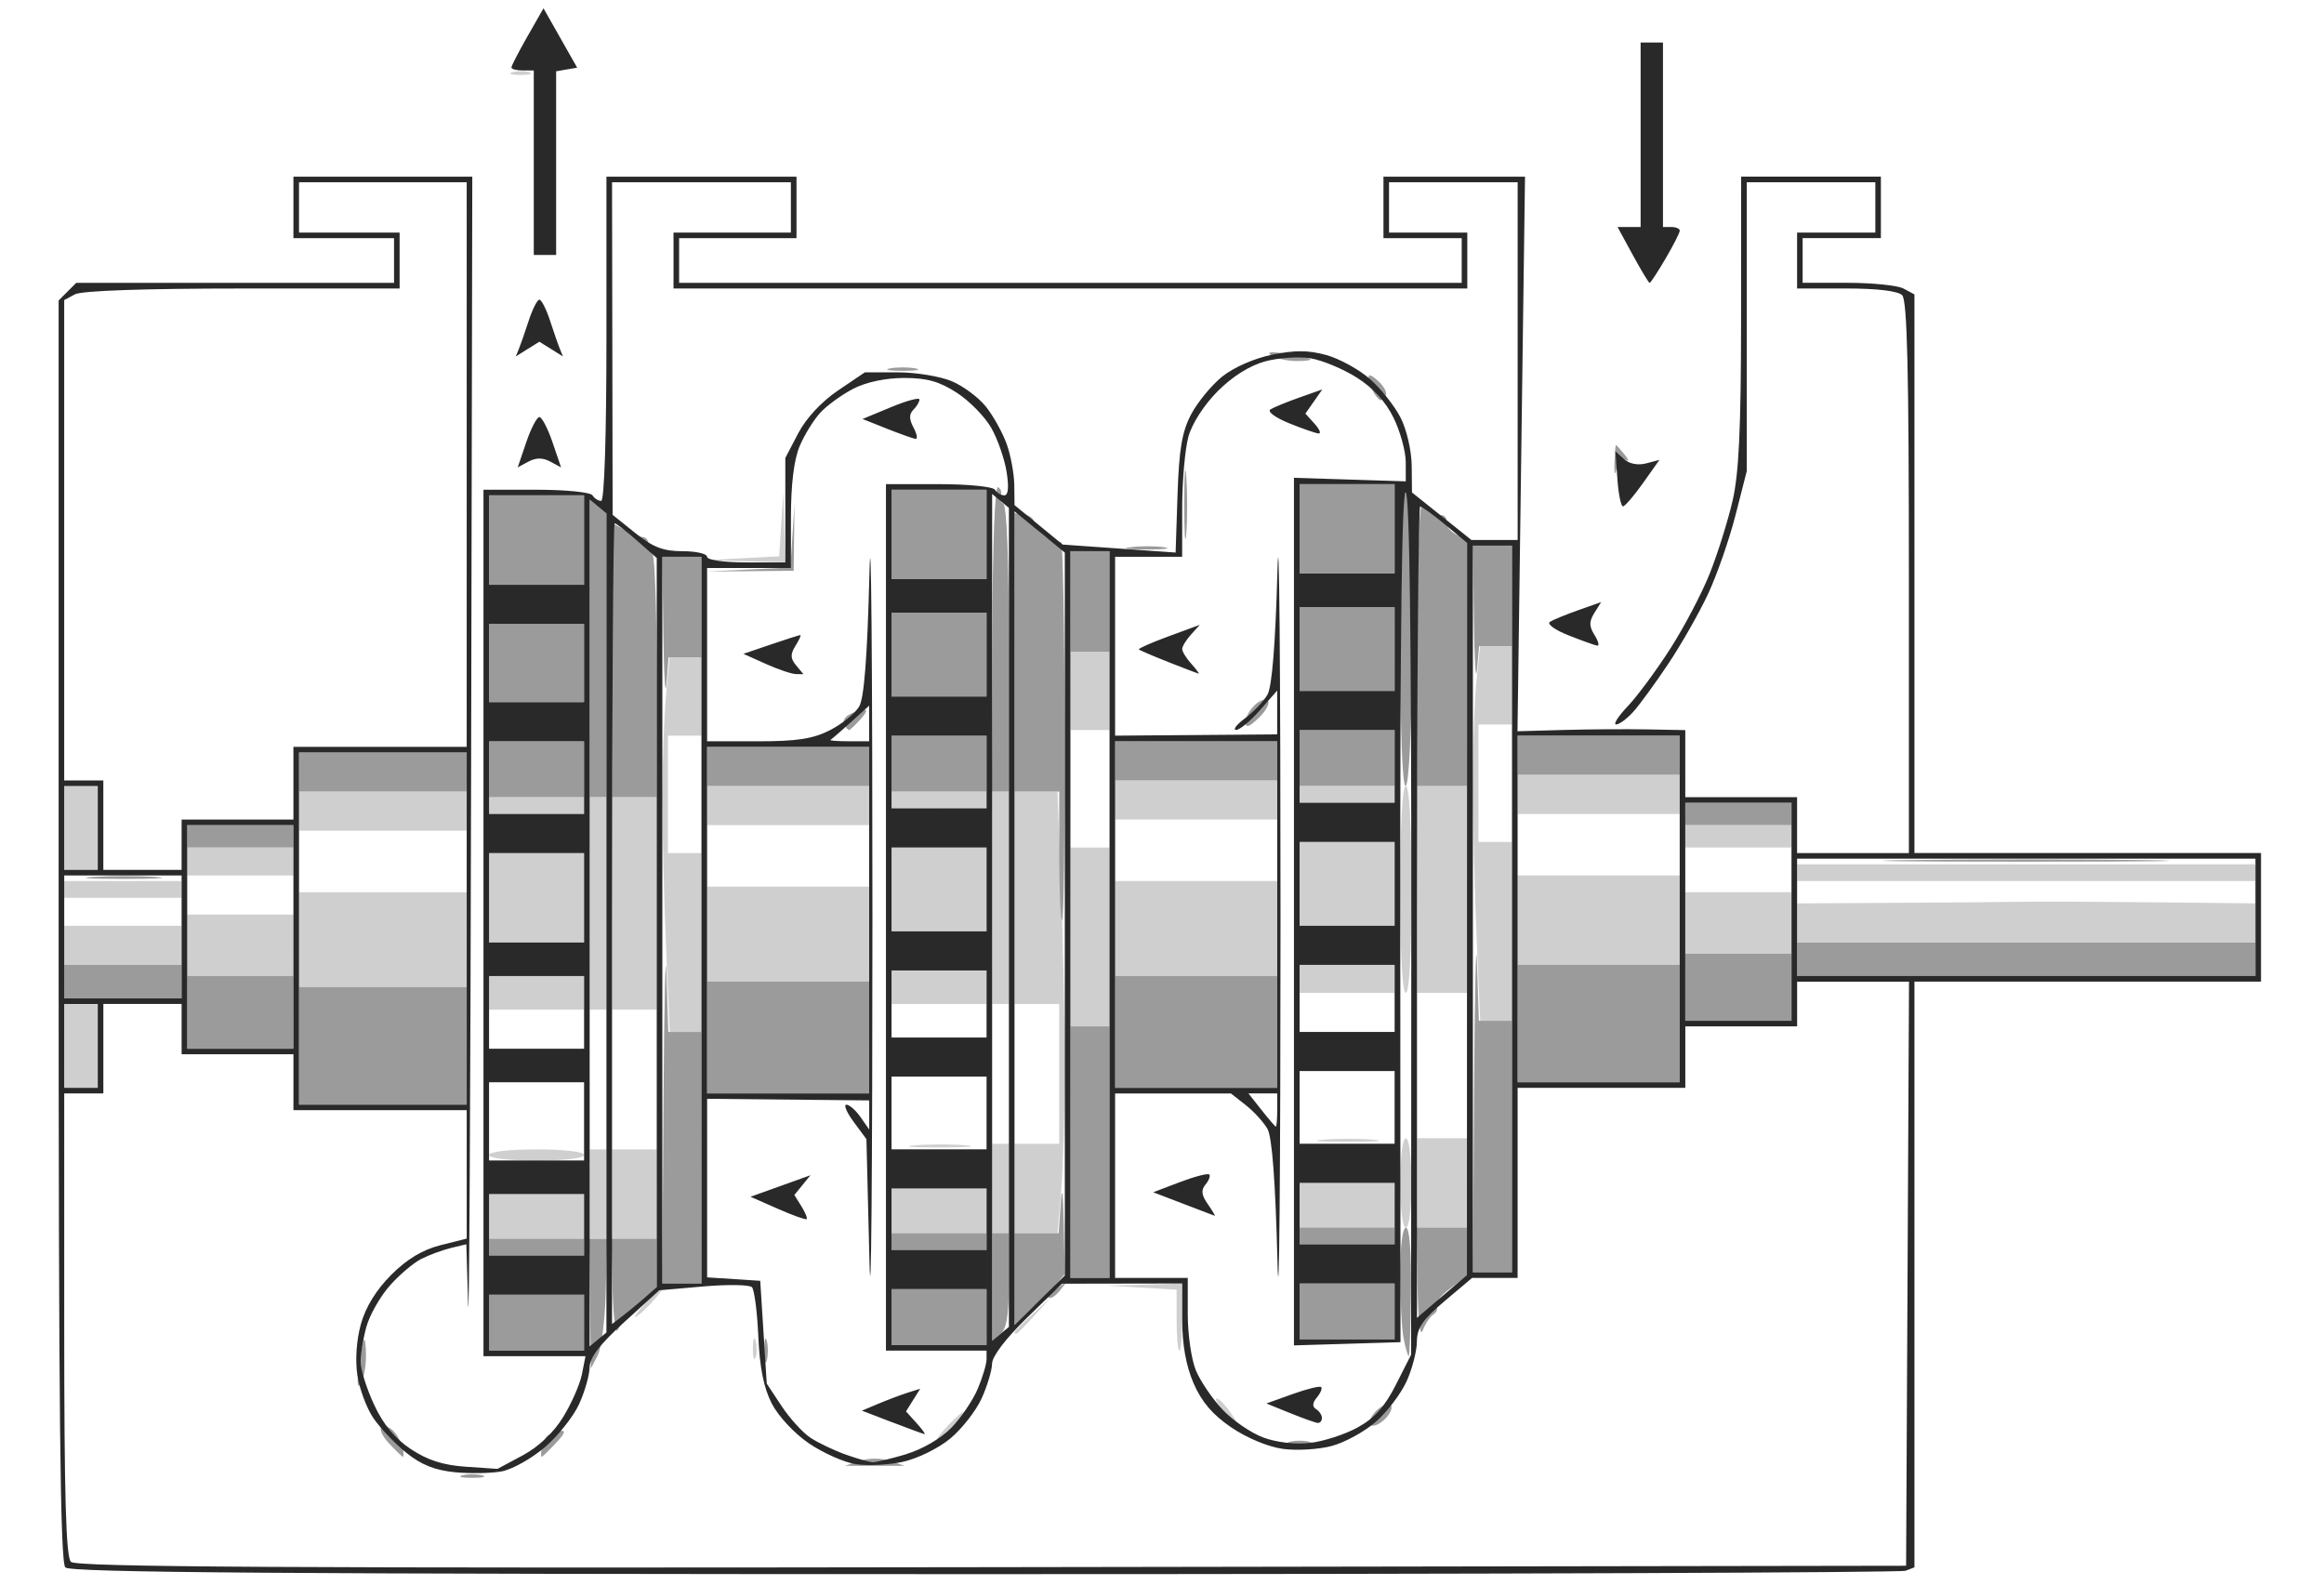 <?xml version="1.0" encoding="UTF-8" standalone="no"?>
<!-- Created with Inkscape (http://www.inkscape.org/) -->

<svg
   xmlns:dc="http://purl.org/dc/elements/1.1/"
   xmlns:cc="http://creativecommons.org/ns#"
   xmlns:rdf="http://www.w3.org/1999/02/22-rdf-syntax-ns#"
   xmlns:svg="http://www.w3.org/2000/svg"
   xmlns="http://www.w3.org/2000/svg"
   xmlns:sodipodi="http://sodipodi.sourceforge.net/DTD/sodipodi-0.dtd"
   xmlns:inkscape="http://www.inkscape.org/namespaces/inkscape"
   width="110mm"
   height="75mm"
   viewBox="0 0 110 75"
   version="1.1"
   id="svg8"
   inkscape:version="0.92.2 (5c3e80d, 2017-08-06)"
   sodipodi:docname="cc3.svg">
  <defs
     id="defs2" />
  <sodipodi:namedview
     id="base"
     pagecolor="#ffffff"
     bordercolor="#666666"
     borderopacity="1.0"
     inkscape:pageopacity="0.0"
     inkscape:pageshadow="2"
     inkscape:zoom="0.7"
     inkscape:cx="587.49247"
     inkscape:cy="401.68796"
     inkscape:document-units="mm"
     inkscape:current-layer="layer1"
     showgrid="false"
     inkscape:window-width="1600"
     inkscape:window-height="837"
     inkscape:window-x="-8"
     inkscape:window-y="135"
     inkscape:window-maximized="1" />
  <g
     inkscape:label="Layer 1"
     inkscape:groupmode="layer"
     id="layer1"
     transform="translate(0,-222)">
    <g
       id="g874"
       transform="translate(-28.748,166.782)">
      <path
         style="fill:#cfcfcf;stroke-width:0.265"
         d="m 73.592,122.715 c 0.342,-0.364 0.681,-0.661 0.754,-0.661 0.073,0 -0.147,0.298 -0.489,0.661 -0.342,0.364 -0.681,0.661 -0.754,0.661 -0.073,0 0.147,-0.298 0.489,-0.661 z m 13.095,-0.663 c -0.264,-0.292 -0.431,-0.578 -0.372,-0.636 0.06,-0.058 0.323,0.181 0.584,0.531 0.261,0.35 0.429,0.636 0.372,0.636 -0.057,0 -0.32,-0.239 -0.584,-0.531 z m -22.304,-3.041 c 0.005,-0.437 0.065,-0.583 0.132,-0.326 0.067,0.257 0.063,0.615 -0.01,0.794 -0.072,0.179 -0.127,-0.032 -0.122,-0.468 z m 20.057,-1.31 v -1.443 l -1.654,-0.094 -1.654,-0.094 1.786,-0.051 1.786,-0.051 v 1.587 c 0,0.873 -0.06,1.587 -0.132,1.587 -0.073,0 -0.132,-0.649 -0.132,-1.443 z m -7.673,0.566 c 0,-0.045 0.387,-0.432 0.86,-0.86 l 0.86,-0.777 -0.777,0.86 c -0.427,0.473 -0.814,0.86 -0.86,0.86 -0.046,0 -0.083,-0.037 -0.083,-0.083 z m -17.463,-1.372 c 0.342,-0.364 0.681,-0.661 0.754,-0.661 0.073,0 -0.147,0.298 -0.489,0.661 -0.342,0.364 -0.681,0.661 -0.754,0.661 -0.073,0 0.147,-0.298 0.489,-0.661 z m -7.408,-4.101 v -1.058 h 2.249 2.249 v 1.058 1.058 h -2.249 -2.249 z m 4.763,-1.058 v -2.117 h 0.397 0.397 v 2.117 2.117 h -0.397 -0.397 z m 1.058,0 v -2.117 h 1.058 1.058 v 2.117 2.117 h -1.058 -1.058 z m 13.229,0.794 v -1.058 h 2.249 2.249 v 1.058 1.058 H 73.195 70.946 Z m 4.763,-1.058 v -2.117 h 0.397 0.397 v 2.117 2.117 h -0.397 -0.397 z m 1.058,0 v -2.117 h 1.058 1.058 v -3.307 -3.307 h -1.058 -1.058 v -5.027 -5.027 h 1.017 1.017 l 0.173,4.564 c 0.095,2.51 0.173,6.302 0.174,8.427 5.29e-4,2.124 -0.076,4.774 -0.17,5.887 l -0.171,2.024 h -1.02 -1.02 z m 13.494,0.794 v -1.058 h 2.249 2.249 v 1.058 1.058 h -2.249 -2.249 z m 4.763,-1.058 c 0,-1.235 0.11,-2.117 0.265,-2.117 0.154,0 0.265,0.882 0.265,2.117 0,1.235 -0.11,2.117 -0.265,2.117 -0.154,0 -0.265,-0.882 -0.265,-2.117 z m 0.794,0 v -2.117 h 1.191 1.191 v 2.117 2.117 H 97.008 95.817 Z m -43.921,-1.323 c 0,-0.156 0.926,-0.265 2.249,-0.265 1.323,0 2.249,0.109 2.249,0.265 0,0.156 -0.926,0.265 -2.249,0.265 -1.323,0 -2.249,-0.109 -2.249,-0.265 z m 20.182,-0.459 c 0.696,-0.055 1.767,-0.054 2.381,0.002 0.614,0.056 0.045,0.1 -1.265,0.099 -1.31,-7.9e-4 -1.812,-0.046 -1.116,-0.101 z m 19.315,-0.265 c 0.696,-0.055 1.767,-0.054 2.381,0.002 0.614,0.056 0.045,0.1 -1.265,0.099 -1.31,-7.9e-4 -1.812,-0.046 -1.116,-0.101 z m -59.605,-4.435 v -1.984 h 0.794 0.794 v 1.984 1.984 h -0.794 -0.794 z m 28.484,-4.672 c -0.095,-2.206 -0.173,-5.391 -0.172,-7.078 0.001,-1.687 0.078,-3.87 0.171,-4.853 l 0.169,-1.786 h 0.755 0.755 v 1.852 1.852 h -0.794 -0.794 v 2.778 2.778 h 0.794 0.794 v 4.233 4.233 h -0.752 -0.752 z m 19.141,-0.487 v -4.233 h 0.926 0.926 v 4.233 4.233 H 80.339 79.413 Z M 98.636,99.522 c -0.095,-2.206 -0.174,-5.463 -0.174,-7.237 0,-1.775 0.076,-3.958 0.17,-4.853 l 0.17,-1.626 h 0.756 0.756 v 1.852 1.852 h -0.794 -0.794 v 2.778 2.778 h 0.794 0.794 v 4.233 4.233 h -0.752 -0.752 z m -46.74,2.688 v -0.794 h 2.249 2.249 v 0.794 0.794 h -2.249 -2.249 z m 4.763,-4.233 v -5.027 h 0.397 0.397 v 5.027 5.027 h -0.397 -0.397 z m 1.058,0 v -5.027 h 1.058 1.058 v 5.027 5.027 h -1.058 -1.058 z m 13.229,3.969 v -0.794 h 2.249 2.249 v 0.794 0.794 H 73.195 70.946 Z m 4.763,-4.233 v -5.027 h 0.397 0.397 v 5.027 5.027 h -0.397 -0.397 z m 14.552,3.836 v -0.661 h 2.249 2.249 v 0.661 0.661 h -2.249 -2.249 z m 4.763,-4.233 c 0,-3.087 0.098,-4.895 0.265,-4.895 0.167,0 0.265,1.808 0.265,4.895 0,3.087 -0.098,4.895 -0.265,4.895 -0.167,0 -0.265,-1.808 -0.265,-4.895 z m 0.794,0 v -4.895 h 1.191 1.191 v 4.895 4.895 H 97.008 95.817 Z m -52.917,2.381 v -2.249 h 3.969 3.969 v 2.249 2.249 h -3.969 -3.969 z M 62.215,99.432 v -2.249 h 3.836 3.836 v 2.249 2.249 H 66.051 62.215 Z M 37.609,99.961 v -1.455 h 2.514 2.514 v 1.455 1.455 H 40.122 37.609 Z m 43.921,-0.794 v -2.249 h 3.836 3.836 v 2.249 2.249 h -3.836 -3.836 z m -49.742,0.794 v -0.926 h 2.778 2.778 v 0.926 0.926 h -2.778 -2.778 z m 68.792,-1.191 v -2.117 h 3.836 3.836 v 2.117 2.117 h -3.836 -3.836 z m 7.938,0.132 v -1.455 h 2.514 2.514 v 1.455 1.455 h -2.514 -2.514 z M 51.896,97.712 v -2.117 h 2.249 2.249 v 2.117 2.117 h -2.249 -2.249 z m 61.912,1.191 v -0.926 l 4.564,-0.026 c 2.51,-0.014 5.278,-0.037 6.152,-0.051 0.873,-0.014 3.701,-0.002 6.284,0.026 l 4.696,0.051 v 0.926 0.926 h -10.848 -10.848 z m -42.862,-1.587 v -1.984 h 2.249 2.249 v 1.984 1.984 H 73.195 70.946 Z M 90.261,97.051 v -1.984 h 2.249 2.249 v 1.984 1.984 h -2.249 -2.249 z m -58.473,0.265 v -0.397 h 2.778 2.778 v 0.397 0.397 h -2.778 -2.778 z m 82.021,-0.794 v -0.397 h 10.848 10.848 v 0.397 0.397 h -10.848 -10.848 z m -76.2,-0.529 v -0.661 h 2.514 2.514 v 0.661 0.661 H 40.122 37.609 Z m -5.821,-1.587 v -1.984 h 0.794 0.794 v 1.984 1.984 h -0.794 -0.794 z m 76.729,0.397 v -0.529 h 2.514 2.514 v 0.529 0.529 h -2.514 -2.514 z M 42.9,93.611 v -0.926 h 3.969 3.969 v 0.926 0.926 h -3.969 -3.969 z m 19.315,-0.265 v -0.926 h 3.836 3.836 v 0.926 0.926 H 66.051 62.215 Z M 81.529,93.082 v -0.926 h 3.836 3.836 v 0.926 0.926 h -3.836 -3.836 z m -29.633,0.265 v -0.397 h 2.249 2.249 v 0.397 0.397 h -2.249 -2.249 z m 48.683,-0.529 v -0.926 h 3.836 3.836 v 0.926 0.926 h -3.836 -3.836 z M 70.946,93.082 v -0.397 h 2.249 2.249 v 0.397 0.397 H 73.195 70.946 Z m 19.315,-0.265 v -0.397 h 2.249 2.249 v 0.397 0.397 H 92.51 90.261 Z M 79.413,87.922 v -1.852 h 0.926 0.926 v 1.852 1.852 H 80.339 79.413 Z m -15.557,-6.281 1.773,-0.092 0.095,-1.51 0.095,-1.51 0.05,1.654 0.05,1.654 -1.918,-0.052 -1.918,-0.052 z M 53.026,58.635 c 0.257,-0.067 0.615,-0.063 0.794,0.01 0.179,0.072 -0.031,0.127 -0.468,0.122 -0.437,-0.005 -0.583,-0.065 -0.326,-0.132 z"
         id="path880"
         inkscape:connector-curvature="0" />
      <path
         style="fill:#9b9b9b;stroke-width:0.265"
         d="m 50.639,125.046 c 0.255,-0.067 0.671,-0.067 0.926,0 0.255,0.067 0.046,0.121 -0.463,0.121 -0.509,0 -0.718,-0.054 -0.463,-0.121 z m 18.806,-0.684 c 0.414,-0.138 1.001,-0.138 1.415,0 l 0.707,0.236 h -1.415 -1.415 z m -22.285,-0.825 c -0.327,-0.349 -0.481,-0.704 -0.341,-0.791 0.14,-0.086 0.412,0.032 0.604,0.263 0.192,0.231 0.374,0.587 0.403,0.791 0.03,0.204 0.026,0.37 -0.008,0.37 -0.035,0 -0.331,-0.285 -0.658,-0.634 z m 7.221,0.244 c 0.031,-0.214 0.143,-0.475 0.249,-0.581 0.105,-0.105 0.379,-0.219 0.609,-0.253 0.312,-0.046 0.265,0.101 -0.186,0.581 -0.332,0.353 -0.632,0.642 -0.666,0.642 -0.035,0 -0.037,-0.175 -0.006,-0.389 z m 35.416,-0.322 c 0.255,-0.067 0.671,-0.067 0.926,0 0.255,0.067 0.046,0.121 -0.463,0.121 -0.509,0 -0.718,-0.054 -0.463,-0.121 z m 3.803,-0.823 c -0.084,-0.136 0.071,-0.449 0.344,-0.696 0.273,-0.247 0.565,-0.339 0.649,-0.203 0.084,0.136 -0.071,0.449 -0.344,0.696 -0.273,0.247 -0.565,0.339 -0.649,0.203 z m -47.868,-2.712 c 0.083,-0.647 0.194,-1.226 0.246,-1.287 0.053,-0.061 0.094,0.297 0.092,0.794 -0.002,0.497 -0.113,1.076 -0.246,1.287 -0.157,0.248 -0.189,-0.032 -0.092,-0.794 z m 10.944,-3 -0.036,-3.072 h 0.419 0.419 l -0.057,2.447 c -0.031,1.346 -0.204,2.728 -0.383,3.072 l -0.326,0.624 z m 8.245,2.22 c 0,-0.509 0.054,-0.718 0.121,-0.463 0.067,0.255 0.067,0.671 0,0.926 -0.067,0.255 -0.121,0.046 -0.121,-0.463 z m 30.266,-0.562 c -0.091,-0.455 -0.165,-1.824 -0.165,-3.043 0,-1.336 0.108,-2.216 0.271,-2.216 0.171,0 0.259,1.122 0.239,3.043 -0.017,1.673 -0.065,3.043 -0.106,3.043 -0.041,0 -0.148,-0.372 -0.239,-0.827 z m -43.292,-0.761 v -1.323 h 2.249 2.249 v 1.323 1.323 h -2.249 -2.249 z m 19.05,-0.265 v -1.323 h 2.249 2.249 v 1.323 1.323 H 73.195 70.946 Z m 4.763,-1.423 v -2.546 h 0.397 0.397 v 2.217 c 0,1.647 -0.102,2.301 -0.397,2.546 l -0.397,0.329 z m 14.552,1.158 v -1.323 h 2.249 2.249 v 1.323 1.323 h -2.249 -2.249 z m 5.581,-1.257 -0.041,-2.712 h 1.199 1.199 v 1.141 1.141 l -0.801,0.592 c -0.441,0.326 -0.736,0.697 -0.657,0.825 0.079,0.128 0.015,0.313 -0.143,0.411 -0.158,0.098 -0.383,0.433 -0.501,0.746 -0.135,0.358 -0.228,-0.434 -0.254,-2.144 z m -38.102,0.074 -0.05,-2.257 h 1.072 1.072 v 1.167 1.167 l -0.86,0.724 c -0.473,0.398 -0.86,0.815 -0.86,0.928 0,0.112 -0.073,0.277 -0.162,0.366 -0.089,0.089 -0.185,-0.853 -0.212,-2.095 z m 19.027,-0.355 v -2.166 h 1.045 1.045 l 0.097,-1.389 c 0.065,-0.931 0.113,-0.611 0.146,0.971 l 0.049,2.36 -0.463,0.545 -0.463,0.545 0.529,-0.392 0.529,-0.392 -0.368,0.469 c -0.203,0.258 -0.433,0.405 -0.511,0.327 -0.078,-0.078 -0.478,0.179 -0.888,0.572 l -0.746,0.715 z m -16.613,-8.45 c 0.031,-4.766 0.094,-7.445 0.142,-5.953 l 0.086,2.712 h 0.784 0.784 v 5.953 5.953 h -0.926 -0.926 z m 19.259,2.447 v -5.953 h 0.926 0.926 v 5.953 5.953 H 80.339 79.413 Z m 19.106,-2.977 c 0.031,-4.766 0.094,-7.445 0.142,-5.953 l 0.086,2.712 h 0.784 0.784 v 5.953 5.953 H 99.389 98.463 Z m -46.622,7.474 v -0.397 h 2.249 2.249 v 0.397 0.397 h -2.249 -2.249 z m 19.05,-0.265 v -0.397 h 2.249 2.249 v 0.397 0.397 H 73.195 70.946 Z m 19.315,-0.265 v -0.397 h 2.249 2.249 v 0.397 0.397 h -2.249 -2.249 z m -47.36,-8.996 v -2.778 h 3.969 3.969 v 2.778 2.778 h -3.969 -3.969 z m 19.315,-0.397 v -2.646 h 3.836 3.836 v 2.646 2.646 h -3.836 -3.836 z m 19.315,-0.265 v -2.646 h 3.836 3.836 v 2.646 2.646 h -3.836 -3.836 z m 19.05,-0.397 v -2.778 h 3.836 3.836 v 2.778 2.778 h -3.836 -3.836 z m -62.971,-0.529 v -1.72 h 2.514 2.514 v 1.72 1.72 H 40.122 37.609 Z m 70.908,-1.191 v -1.587 h 2.514 2.514 v 1.587 1.587 h -2.514 -2.514 z M 31.788,101.681 v -0.794 h 2.778 2.778 v 0.794 0.794 h -2.778 -2.778 z m 82.021,-1.058 v -0.794 h 10.848 10.848 v 0.794 0.794 H 124.657 113.809 Z M 78.884,95.728 v -3.043 h -1.058 -1.058 v -6.591 -6.591 l 0.463,0.068 c 0.255,0.037 0.463,0.203 0.463,0.368 0,0.165 0.252,0.477 0.561,0.693 0.308,0.216 0.63,0.323 0.714,0.239 0.085,-0.085 0.163,3.908 0.173,8.873 0.011,4.965 -0.043,9.027 -0.119,9.027 -0.076,0 -0.138,-1.369 -0.138,-3.043 z M 33.187,96.722 c 0.842,-0.053 2.152,-0.052 2.91,0.001 0.759,0.053 0.07,0.096 -1.531,0.096 -1.601,-5.29e-4 -2.221,-0.044 -1.379,-0.097 z m 85.98,-0.796 c 3.02,-0.042 7.961,-0.042 10.98,0 3.02,0.042 0.549,0.077 -5.49,0.077 -6.039,0 -8.51,-0.035 -5.49,-0.077 z M 37.609,94.802 v -0.529 h 2.514 2.514 v 0.529 0.529 H 40.122 37.609 Z m 70.908,-1.058 v -0.529 h 2.514 2.514 v 0.529 0.529 h -2.514 -2.514 z M 51.896,91.627 v -1.323 h 2.249 2.249 v 1.323 1.323 h -2.249 -2.249 z m 4.763,-5.721 v -7.044 l 0.397,0.329 0.397,0.329 v 6.714 6.714 h -0.397 -0.397 z m 1.058,0.552 v -6.492 l 0.595,0.331 c 0.327,0.182 0.714,0.335 0.86,0.34 0.146,0.005 0.265,0.148 0.265,0.318 0,0.17 0.089,0.398 0.198,0.507 0.109,0.109 0.198,2.738 0.198,5.843 v 5.644 h -1.058 -1.058 z m -14.817,5.301 v -0.926 h 3.969 3.969 v 0.926 0.926 h -3.969 -3.969 z m 28.046,-0.397 v -1.323 h 2.249 2.249 v 1.323 1.323 H 73.195 70.946 Z m 4.771,-5.959 c 0.014,-4.564 0.117,-7.224 0.276,-7.125 0.139,0.086 0.19,0.259 0.112,0.385 -0.078,0.125 -0.02,0.303 0.128,0.394 0.171,0.106 0.269,2.623 0.269,6.897 v 6.731 H 76.098 75.694 l 0.023,-7.282 z M 62.215,91.494 v -0.926 h 3.836 3.836 v 0.926 0.926 h -3.836 -3.836 z m 28.046,-0.397 v -1.323 h 2.249 2.249 v 1.323 1.323 h -2.249 -2.249 z m 4.763,-5.644 c 0,-5.397 0.075,-6.967 0.331,-6.968 0.258,-1.41e-4 0.314,1.53 0.256,6.967 -0.046,4.264 -0.174,6.968 -0.331,6.968 -0.159,0 -0.256,-2.652 -0.256,-6.967 z m 0.794,0.353 c 0,-3.638 0.099,-6.615 0.22,-6.615 0.121,0 0.31,0.089 0.419,0.198 0.109,0.109 0.337,0.204 0.507,0.21 0.17,0.007 0.28,0.152 0.245,0.323 -0.035,0.171 0.173,0.438 0.463,0.593 l 0.527,0.282 v 5.812 5.812 H 97.008 95.817 Z m -14.287,5.424 v -0.926 h 3.836 3.836 v 0.926 0.926 h -3.836 -3.836 z m 19.05,-0.265 v -0.926 h 3.836 3.836 v 0.926 0.926 h -3.836 -3.836 z M 68.708,89.528 c -0.084,-0.135 -0.001,-0.34 0.183,-0.456 0.184,-0.115 0.494,-0.233 0.689,-0.263 0.246,-0.037 0.213,0.102 -0.107,0.456 -0.253,0.28 -0.495,0.509 -0.536,0.509 -0.042,0 -0.144,-0.111 -0.228,-0.246 z m 18.995,-0.145 c 0,-0.22 0.206,-0.587 0.459,-0.816 0.252,-0.228 0.526,-0.306 0.609,-0.172 0.083,0.134 -0.124,0.501 -0.459,0.816 -0.468,0.44 -0.609,0.48 -0.609,0.172 z m -27.557,-4.173 -0.048,-3.638 h 0.926 0.926 v 2.381 2.381 h -0.779 -0.779 l -0.099,1.257 c -0.054,0.691 -0.121,-0.38 -0.147,-2.381 z m -8.25,1.389 v -1.852 h 2.249 2.249 v 1.852 1.852 h -2.249 -2.249 z m 19.05,-0.397 v -1.984 h 2.249 2.249 v 1.984 1.984 H 73.195 70.946 Z M 90.261,85.938 v -1.984 h 2.249 2.249 v 1.984 1.984 h -2.249 -2.249 z m 8.248,-1.389 -0.046,-3.506 h 0.926 0.926 v 2.381 2.381 h -0.779 -0.779 l -0.101,1.124 c -0.056,0.618 -0.122,-0.453 -0.148,-2.381 z M 79.413,83.689 v -2.381 h 0.926 0.926 v 2.381 2.381 H 80.339 79.413 Z M 51.896,80.779 v -2.117 h 2.249 2.249 v 2.117 2.117 h -2.249 -2.249 z m 19.05,-0.265 v -2.117 h 2.249 2.249 v 2.117 2.117 H 73.195 70.946 Z m -6.76,1.661 1.973,-0.095 0.097,-1.51 0.097,-1.51 -0.019,1.587 -0.019,1.587 -2.051,0.018 -2.051,0.018 1.973,-0.095 z m 26.075,-1.925 v -2.117 h 2.249 2.249 v 2.117 2.117 h -2.249 -2.249 z m -5.46,-1.191 c 7.94e-4,-1.455 0.045,-2.017 0.099,-1.248 0.054,0.769 0.053,1.959 -0.001,2.646 -0.054,0.686 -0.098,0.057 -0.097,-1.398 z m -2.539,2.057 c 0.476,-0.059 1.19,-0.058 1.587,0.003 0.398,0.06 0.009,0.109 -0.865,0.107 -0.873,-0.002 -1.198,-0.051 -0.723,-0.11 z m 22.903,-3.975 c 0.014,-0.473 0.044,-0.86 0.068,-0.86 0.024,0 0.207,0.201 0.407,0.448 0.205,0.253 0.228,0.366 0.051,0.261 -0.194,-0.116 -0.357,0.039 -0.432,0.412 -0.074,0.372 -0.11,0.274 -0.095,-0.261 z M 93.79,73.833 c -0.114,-0.182 -0.231,-0.49 -0.26,-0.684 -0.037,-0.248 0.097,-0.217 0.449,0.102 0.277,0.25 0.439,0.558 0.361,0.684 -0.078,0.126 -0.187,0.229 -0.243,0.229 -0.056,0 -0.194,-0.149 -0.308,-0.331 z M 70.88,72.654 c 0.327,-0.063 0.863,-0.063 1.191,0 0.327,0.063 0.06,0.115 -0.595,0.115 -0.655,0 -0.923,-0.052 -0.595,-0.115 z m 18.058,-0.604 c -0.27,-0.172 -0.059,-0.201 0.661,-0.091 0.582,0.089 1.108,0.205 1.169,0.257 0.061,0.052 -0.237,0.093 -0.661,0.091 -0.424,-0.002 -0.95,-0.118 -1.169,-0.257 z"
         id="path878"
         inkscape:connector-curvature="0" />
      <path
         style="fill:#292929;stroke-width:0.265"
         d="m 31.841,129.409 c -0.243,-0.243 -0.318,-7.298 -0.318,-30.144 V 69.439 l 0.416,-0.416 0.416,-0.416 h 7.522 7.522 v -1.058 -1.058 h -2.381 -2.381 v -1.455 -1.455 h 4.233 4.233 l -0.056,28.112 c -0.031,15.462 -0.094,26.831 -0.141,25.265 l -0.085,-2.847 -0.719,0.172 c -0.395,0.095 -1.028,0.328 -1.407,0.518 -0.379,0.19 -1.057,0.766 -1.507,1.279 -0.45,0.513 -0.943,1.382 -1.096,1.932 -0.153,0.55 -0.277,1.297 -0.276,1.661 6.09e-4,0.364 0.289,1.279 0.64,2.033 0.438,0.941 0.985,1.601 1.741,2.102 0.789,0.522 1.528,0.759 2.6,0.832 l 1.497,0.102 1.191,-0.637 c 0.75,-0.401 1.458,-1.07 1.913,-1.807 0.397,-0.644 0.799,-1.557 0.893,-2.03 l 0.17,-0.86 H 54.046 51.632 V 98.903 78.397 h 2.498 c 1.38,0 2.571,0.118 2.661,0.265 0.09,0.146 0.276,0.265 0.412,0.265 0.15,0 0.249,-3.055 0.249,-7.673 v -7.673 h 4.498 4.498 v 1.455 1.455 h -2.778 -2.778 v 1.058 1.058 h 18.521 18.521 v -1.058 -1.058 h -1.852 -1.852 v -1.455 -1.455 h 3.35 3.35 l -0.178,13.124 -0.178,13.124 2.185,-0.061 c 1.202,-0.034 2.989,-0.046 3.971,-0.027 l 1.786,0.034 v 1.587 1.587 h 2.646 2.646 v 1.323 1.323 h 2.646 2.646 V 82.551 c 0,-9.793 -0.079,-13.123 -0.318,-13.361 -0.199,-0.199 -1.188,-0.318 -2.646,-0.318 h -2.328 v -1.323 -1.323 h 1.852 1.852 v -1.191 -1.191 h -3.043 -3.043 v 6.837 6.837 l -0.535,2.093 c -0.294,1.151 -0.879,2.828 -1.3,3.727 -0.421,0.899 -1.268,2.387 -1.884,3.307 -0.615,0.92 -1.361,1.941 -1.656,2.268 -0.296,0.327 -0.659,0.595 -0.808,0.595 -0.149,0 0.098,-0.387 0.548,-0.86 0.45,-0.473 1.359,-1.702 2.018,-2.731 0.66,-1.029 1.503,-2.636 1.873,-3.572 0.371,-0.936 0.853,-2.475 1.072,-3.421 0.3,-1.293 0.4,-3.412 0.403,-8.533 l 0.004,-6.813 h 3.307 3.307 v 1.455 1.455 h -1.852 -1.852 v 1.058 1.058 h 2.134 c 1.174,0 2.364,0.123 2.646,0.274 l 0.512,0.274 v 13.22 13.22 h 8.202 8.202 v 3.043 3.043 h -8.202 -8.202 v 13.862 13.862 l -0.419,0.161 c -0.23,0.088 -19.852,0.161 -43.603,0.161 -33.235,0 -43.258,-0.073 -43.502,-0.318 z m 87.196,-13.904 0.069,-13.824 h -2.648 -2.648 v 1.058 1.058 h -2.646 -2.646 v 1.455 1.455 h -3.969 -3.969 v 4.498 4.498 h -1.077 -1.077 l -1.304,1.1 c -1.039,0.876 -1.305,1.266 -1.31,1.918 -0.003,0.45 -0.223,1.296 -0.488,1.879 -0.265,0.583 -0.916,1.442 -1.446,1.907 -0.53,0.466 -1.47,0.983 -2.089,1.149 -0.619,0.167 -1.662,0.229 -2.319,0.14 -0.696,-0.095 -1.715,-0.519 -2.445,-1.018 -0.889,-0.606 -1.407,-1.214 -1.786,-2.096 -0.355,-0.826 -0.534,-1.823 -0.534,-2.978 v -1.737 l -2.844,0.005 -2.844,0.005 -1.654,1.608 c -1.005,0.977 -1.656,1.831 -1.659,2.178 -0.003,0.313 -0.226,1.055 -0.495,1.647 -0.269,0.592 -0.942,1.45 -1.495,1.906 -0.562,0.463 -1.553,0.946 -2.246,1.095 -0.682,0.146 -1.687,0.194 -2.232,0.105 -0.545,-0.088 -1.536,-0.53 -2.201,-0.982 -0.681,-0.462 -1.448,-1.283 -1.755,-1.879 -0.38,-0.737 -0.574,-1.701 -0.639,-3.175 -0.051,-1.164 -0.187,-2.215 -0.301,-2.336 -0.114,-0.121 -1.148,-0.137 -2.297,-0.037 l -2.089,0.182 -1.647,1.496 c -1.167,1.06 -1.648,1.688 -1.653,2.154 -0.003,0.362 -0.225,1.141 -0.493,1.731 -0.268,0.59 -0.999,1.511 -1.625,2.047 -0.626,0.535 -1.541,1.049 -2.035,1.142 -0.494,0.093 -1.491,0.111 -2.216,0.042 -0.942,-0.09 -1.599,-0.352 -2.3,-0.917 -0.54,-0.434 -1.244,-1.175 -1.564,-1.645 -0.32,-0.47 -0.662,-1.386 -0.759,-2.036 -0.108,-0.717 -0.041,-1.668 0.169,-2.419 0.225,-0.804 0.728,-1.62 1.435,-2.327 0.743,-0.743 1.483,-1.188 2.331,-1.402 l 1.242,-0.313 v -3.039 -3.039 h -4.101 -4.101 v -1.323 -1.323 H 39.99 37.344 v -1.191 -1.191 H 35.492 33.64 v 2.117 2.117 h -0.926 -0.926 v 10.927 c 0,8.161 0.081,11.008 0.318,11.246 0.246,0.246 10.153,0.303 43.59,0.251 l 43.272,-0.067 z m -47.404,8.54 c 0.776,-0.231 1.655,-0.744 2.151,-1.257 0.462,-0.477 1.024,-1.31 1.25,-1.851 0.226,-0.541 0.41,-1.166 0.41,-1.389 v -0.405 h -2.381 -2.381 V 98.638 78.133 h 2.498 c 1.38,0 2.571,0.118 2.661,0.265 0.09,0.146 0.291,0.265 0.446,0.265 0.184,0 0.221,-0.388 0.106,-1.108 -0.097,-0.61 -0.421,-1.543 -0.72,-2.073 -0.298,-0.531 -1.032,-1.282 -1.629,-1.67 -0.832,-0.54 -1.418,-0.705 -2.5,-0.705 -0.868,0 -1.791,0.194 -2.394,0.503 -0.54,0.277 -1.244,0.785 -1.564,1.128 -0.32,0.344 -0.767,1.066 -0.992,1.605 -0.267,0.639 -0.41,1.811 -0.41,3.37 v 2.39 h -1.984 -1.984 v 4.101 4.101 h 2.392 c 1.871,0 2.618,-0.115 3.431,-0.53 0.571,-0.292 1.192,-0.798 1.379,-1.124 0.233,-0.409 0.384,-2.373 0.482,-6.283 0.078,-3.129 0.142,4.194 0.142,16.272 0,12.078 -0.064,19.38 -0.142,16.227 l -0.142,-5.733 -0.603,-0.815 c -0.332,-0.448 -0.487,-0.815 -0.346,-0.815 0.142,0 0.443,0.265 0.669,0.588 l 0.412,0.588 v -0.689 -0.689 l -3.836,-0.038 -3.836,-0.038 v 4.226 4.226 l 1.257,0.081 1.257,0.081 0.154,2.433 0.154,2.433 0.705,1.066 c 0.388,0.586 1.004,1.262 1.37,1.501 0.365,0.239 1.11,0.594 1.654,0.789 0.544,0.194 1.117,0.358 1.272,0.365 0.155,0.006 0.873,-0.164 1.595,-0.378 z m -0.661,-1.51 -1.429,-0.549 0.785,-0.33 c 0.432,-0.181 1.053,-0.415 1.38,-0.519 l 0.595,-0.189 -0.336,0.537 -0.336,0.537 0.492,0.544 c 0.271,0.299 0.444,0.538 0.385,0.53 -0.059,-0.008 -0.75,-0.261 -1.536,-0.563 z m -5.414,-10.106 -1.287,-0.567 1.022,-0.366 c 0.562,-0.201 1.201,-0.431 1.419,-0.51 l 0.397,-0.144 -0.381,0.468 -0.381,0.468 0.333,0.533 c 0.183,0.293 0.295,0.568 0.249,0.609 -0.046,0.042 -0.664,-0.179 -1.371,-0.491 z M 64.994,86.64 63.936,86.165 65.239,85.721 c 0.717,-0.244 1.343,-0.444 1.391,-0.444 0.048,0 -0.055,0.228 -0.23,0.508 -0.25,0.4 -0.243,0.597 0.03,0.926 l 0.347,0.418 -0.363,-0.007 c -0.2,-0.004 -0.839,-0.221 -1.421,-0.482 z m 5.729,-11.134 -1.15,-0.456 1.348,-0.56 c 0.742,-0.308 1.348,-0.472 1.348,-0.363 0,0.108 -0.13,0.327 -0.289,0.486 -0.209,0.209 -0.206,0.443 0.009,0.847 0.164,0.307 0.205,0.545 0.091,0.53 -0.114,-0.015 -0.725,-0.233 -1.358,-0.483 z M 93.008,122.781 c 0.796,-0.435 1.283,-0.979 1.81,-2.02 l 0.721,-1.424 0.009,-20.321 c 0.006,-13.577 -0.081,-20.376 -0.262,-20.488 -0.184,-0.114 -0.267,6.324 -0.26,20.025 l 0.01,20.192 -2.521,0.076 -2.521,0.076 V 98.366 77.833 l 2.646,0.084 2.646,0.084 -5.29e-4,-0.909 c -2.65e-4,-0.5 -0.256,-1.436 -0.568,-2.081 -0.372,-0.769 -0.97,-1.428 -1.74,-1.916 -0.645,-0.409 -1.627,-0.821 -2.181,-0.914 -0.554,-0.094 -1.525,-0.031 -2.158,0.139 -0.73,0.196 -1.551,0.711 -2.248,1.408 -0.645,0.645 -1.22,1.535 -1.392,2.156 -0.161,0.582 -0.294,2.099 -0.295,3.373 l -0.002,2.315 h -1.587 -1.587 v 4.233 4.233 l 3.836,-0.031 3.836,-0.031 V 88.94 87.904 l -0.821,0.935 c -0.452,0.514 -0.958,0.931 -1.124,0.927 -0.167,-0.005 0.026,-0.254 0.428,-0.554 0.402,-0.3 0.879,-0.802 1.058,-1.116 0.214,-0.373 0.377,-2.399 0.472,-5.862 0.08,-2.91 0.145,4.531 0.145,16.536 -5.29e-4,12.005 -0.066,19.268 -0.145,16.14 -0.097,-3.806 -0.254,-5.879 -0.474,-6.263 -0.181,-0.316 -0.644,-0.822 -1.028,-1.124 l -0.699,-0.55 h -2.742 -2.742 v 4.366 4.366 h 1.72 1.72 v 1.728 c 0,0.951 0.174,2.144 0.386,2.652 0.212,0.508 0.781,1.343 1.264,1.855 0.483,0.512 1.351,1.106 1.929,1.319 0.629,0.232 1.517,0.334 2.211,0.254 0.638,-0.074 1.65,-0.402 2.249,-0.73 z m -3.202,-0.682 -1.116,-0.453 1.239,-0.445 c 0.681,-0.245 1.29,-0.394 1.352,-0.332 0.062,0.062 -0.028,0.284 -0.202,0.493 -0.215,0.259 -0.227,0.434 -0.038,0.551 0.153,0.094 0.277,0.283 0.277,0.42 0,0.137 -0.089,0.242 -0.198,0.234 -0.109,-0.008 -0.701,-0.219 -1.314,-0.468 z m -5.061,-9.908 -1.414,-0.542 1.266,-0.481 c 0.696,-0.264 1.32,-0.427 1.386,-0.361 0.066,0.066 -0.013,0.279 -0.175,0.475 -0.22,0.265 -0.193,0.501 0.11,0.932 0.222,0.318 0.368,0.564 0.323,0.548 -0.045,-0.016 -0.717,-0.273 -1.495,-0.571 z m -0.699,-25.639 c -0.726,-0.286 -1.353,-0.554 -1.394,-0.595 -0.041,-0.041 0.592,-0.32 1.406,-0.62 l 1.48,-0.545 -0.417,0.461 c -0.229,0.253 -0.417,0.561 -0.417,0.684 0,0.123 0.197,0.441 0.438,0.707 0.241,0.266 0.39,0.472 0.331,0.457 -0.059,-0.015 -0.701,-0.261 -1.427,-0.548 z m 5.71,-11.305 c -0.652,-0.265 -1.038,-0.552 -0.875,-0.653 0.16,-0.099 0.779,-0.352 1.374,-0.562 l 1.082,-0.382 -0.401,0.572 -0.401,0.572 0.433,0.478 c 0.238,0.263 0.325,0.471 0.193,0.463 -0.132,-0.008 -0.764,-0.228 -1.406,-0.488 z M 56.394,117.82 v -1.323 h -2.249 -2.249 v 1.323 1.323 h 2.249 2.249 z M 57.452,98.903 V 79.521 l -0.397,-0.329 -0.397,-0.329 v 20.041 20.041 l 0.397,-0.329 0.397,-0.329 z M 75.444,117.556 v -1.323 H 73.195 70.946 v 1.323 1.323 h 2.249 2.249 z M 76.502,98.638 V 79.256 l -0.397,-0.329 -0.397,-0.329 v 20.041 20.041 l 0.397,-0.329 0.397,-0.329 z m 18.256,18.653 v -1.323 h -2.249 -2.249 v 1.323 1.323 h 2.249 2.249 z m -35.52,-0.629 0.595,-0.522 V 98.884 81.627 l -0.935,-0.821 c -0.514,-0.452 -0.991,-0.821 -1.058,-0.821 -0.068,0 -0.123,8.528 -0.123,18.95 v 18.95 l 0.463,-0.351 c 0.255,-0.193 0.731,-0.585 1.058,-0.872 z M 79.148,98.483 V 81.372 L 77.958,80.396 76.767,79.42 v 19.255 19.255 l 1.191,-1.169 1.191,-1.169 z m 19.037,-0.241 0.004,-17.33 -1.036,-0.86 c -0.57,-0.473 -1.103,-0.86 -1.186,-0.86 -0.083,0 -0.15,8.64 -0.15,19.201 v 19.201 l 1.182,-1.011 1.182,-1.011 0.004,-17.33 z M 61.95,98.77 V 81.572 H 61.024 60.098 V 98.77 115.968 h 0.926 0.926 z M 81.265,98.506 V 81.308 H 80.339 79.413 v 17.198 17.198 h 0.926 0.926 z M 100.315,98.241 V 81.043 h -0.926 -0.926 v 17.198 17.198 h 0.926 0.926 z M 56.394,113.19 v -1.455 h -2.249 -2.249 v 1.455 1.455 h 2.249 2.249 z m 19.05,-0.265 v -1.455 H 73.195 70.946 v 1.455 1.455 h 2.249 2.249 z m 19.315,-0.265 v -1.455 h -2.249 -2.249 v 1.455 1.455 h 2.249 2.249 z m -38.365,-4.366 v -1.852 h -2.249 -2.249 v 1.852 1.852 h 2.249 2.249 z m 19.05,-0.397 v -1.72 H 73.195 70.946 v 1.72 1.72 h 2.249 2.249 z m 19.315,-0.265 v -1.72 h -2.249 -2.249 v 1.72 1.72 h 2.249 2.249 z m -5.556,0.132 v -0.794 h -0.682 -0.682 l 0.615,0.779 c 0.338,0.429 0.645,0.786 0.682,0.794 0.036,0.008 0.066,-0.343 0.066,-0.779 z M 50.838,99.167 v -8.334 h -3.969 -3.969 v 8.334 8.334 h 3.969 3.969 z m 19.05,-0.397 v -8.202 h -3.836 -3.836 v 8.202 8.202 h 3.836 3.836 z m -36.513,5.953 v -1.984 h -0.794 -0.794 v 1.984 1.984 h 0.794 0.794 z m 55.827,-6.218 v -8.202 h -3.836 -3.836 v 8.202 8.202 h 3.836 3.836 z m 19.05,-0.265 v -8.202 h -3.836 -3.836 v 8.202 8.202 h 3.836 3.836 z M 42.636,99.564 V 94.272 H 40.122 37.609 v 5.292 5.292 h 2.514 2.514 z m 13.758,3.572 v -1.72 h -2.249 -2.249 v 1.72 1.72 h 2.249 2.249 z m 19.05,-0.397 v -1.587 H 73.195 70.946 v 1.587 1.587 h 2.249 2.249 z m 19.315,-0.265 v -1.587 h -2.249 -2.249 v 1.587 1.587 h 2.249 2.249 z m 18.785,-4.101 v -5.159 h -2.514 -2.514 v 5.159 5.159 h 2.514 2.514 z m -76.2,1.191 v -2.91 h -2.778 -2.778 v 2.91 2.91 h 2.778 2.778 z M 135.504,98.638 v -2.778 h -10.848 -10.848 v 2.778 2.778 h 10.848 10.848 z M 56.394,97.712 v -2.117 h -2.249 -2.249 v 2.117 2.117 h 2.249 2.249 z M 75.444,97.315 V 95.331 H 73.195 70.946 v 1.984 1.984 h 2.249 2.249 z M 94.759,97.051 v -1.984 h -2.249 -2.249 v 1.984 1.984 h 2.249 2.249 z M 33.375,94.405 v -1.984 h -0.794 -0.794 v 1.984 1.984 h 0.794 0.794 z m 3.969,0.794 v -1.191 h 2.646 2.646 V 92.288 90.568 h 4.101 4.101 V 77.207 63.845 h -3.969 -3.969 v 1.191 1.191 h 2.381 2.381 v 1.323 1.323 H 40.237 c -4.613,0 -7.62,0.104 -7.938,0.274 l -0.512,0.274 v 11.368 11.368 h 0.926 0.926 v 2.117 2.117 h 1.852 1.852 z m 19.05,-3.175 v -1.72 h -2.249 -2.249 v 1.72 1.72 h 2.249 2.249 z M 75.444,91.759 V 90.039 H 73.195 70.946 v 1.72 1.72 h 2.249 2.249 z M 94.759,91.494 v -1.72 h -2.249 -2.249 v 1.72 1.72 h 2.249 2.249 z M 69.888,89.46 v -0.843 l -0.859,0.777 c -0.472,0.427 -0.909,0.807 -0.97,0.843 -0.061,0.036 0.325,0.066 0.859,0.066 h 0.97 z M 56.394,86.6 v -1.852 h -2.249 -2.249 v 1.852 1.852 h 2.249 2.249 z M 75.444,86.203 V 84.218 H 73.195 70.946 v 1.984 1.984 h 2.249 2.249 z M 94.759,85.938 v -1.984 h -2.249 -2.249 v 1.984 1.984 h 2.249 2.249 z M 56.394,80.779 v -2.117 h -2.249 -2.249 v 2.117 2.117 h 2.249 2.249 z M 75.444,80.514 V 78.397 H 73.195 70.946 v 2.117 2.117 h 2.249 2.249 z m 19.315,-0.265 v -2.117 h -2.249 -2.249 v 2.117 2.117 h 2.249 2.249 z M 65.919,79.365 v -2.472 l 0.61,-1.166 c 0.375,-0.716 1.102,-1.498 1.882,-2.026 l 1.272,-0.86 h 1.552 c 0.854,0 2.001,0.187 2.55,0.415 0.549,0.228 1.283,0.774 1.632,1.213 0.349,0.439 0.79,1.235 0.981,1.768 0.19,0.533 0.351,1.402 0.358,1.93 l 0.012,0.96 1.139,0.933 1.139,0.933 2.673,0.189 2.673,0.189 0.091,-2.744 c 0.071,-2.137 0.212,-2.975 0.639,-3.789 0.301,-0.574 0.962,-1.379 1.467,-1.789 0.537,-0.435 1.519,-0.868 2.363,-1.041 1.083,-0.222 1.725,-0.219 2.571,0.014 0.62,0.171 1.55,0.681 2.066,1.134 0.516,0.453 1.169,1.277 1.452,1.83 0.287,0.563 0.519,1.565 0.526,2.274 l 0.013,1.267 1.406,1.124 1.406,1.124 h 1.095 1.095 V 72.312 63.845 H 97.537 94.494 v 1.191 1.191 h 1.852 1.852 v 1.323 1.323 H 79.413 60.627 V 67.55 66.227 h 2.778 2.778 V 65.036 63.845 h -4.233 -4.233 l 0.014,7.871 0.014,7.871 1.073,0.86 c 0.845,0.677 1.321,0.86 2.235,0.86 0.639,0 1.162,0.119 1.162,0.265 0,0.151 0.794,0.265 1.852,0.265 h 1.852 v -2.472 z m 37.068,5.924 c -0.644,-0.255 -1.035,-0.541 -0.875,-0.641 0.16,-0.099 0.77,-0.349 1.356,-0.556 l 1.066,-0.376 -0.322,0.515 c -0.253,0.406 -0.252,0.627 0.009,1.044 0.182,0.291 0.24,0.517 0.13,0.502 -0.11,-0.015 -0.725,-0.235 -1.365,-0.489 z m 2.315,-7.403 -0.092,-1.305 0.407,0.368 c 0.246,0.223 0.657,0.303 1.041,0.203 l 0.634,-0.166 -0.776,1.096 c -0.427,0.603 -0.854,1.099 -0.949,1.102 -0.095,0.003 -0.214,-0.581 -0.265,-1.299 z M 53.657,76.149 c 0.223,-0.655 0.503,-1.191 0.621,-1.191 0.118,0 0.398,0.536 0.621,1.191 l 0.406,1.191 -0.513,-0.275 c -0.355,-0.19 -0.672,-0.19 -1.027,0 l -0.513,0.275 z m -0.351,-4.412 c 0.079,-0.193 0.29,-0.797 0.468,-1.343 0.178,-0.546 0.405,-0.992 0.504,-0.992 0.099,0 0.326,0.446 0.504,0.992 0.178,0.546 0.388,1.15 0.468,1.343 l 0.144,0.351 -0.558,-0.348 -0.558,-0.348 -0.558,0.348 -0.558,0.348 z m 52.724,-4.452 -0.72,-1.323 h 0.546 0.546 v -4.366 -4.366 h 0.529 0.529 v 4.366 4.366 h 0.397 c 0.218,0 0.397,0.079 0.397,0.175 0,0.096 -0.303,0.692 -0.673,1.323 -0.37,0.631 -0.708,1.148 -0.752,1.148 -0.043,0 -0.403,-0.595 -0.799,-1.323 z M 54.013,62.919 v -4.366 h -0.529 c -0.291,0 -0.529,-0.064 -0.529,-0.142 0,-0.078 0.342,-0.74 0.759,-1.471 l 0.759,-1.329 0.797,1.405 0.797,1.405 -0.498,0.085 -0.498,0.085 v 4.347 4.347 h -0.529 -0.529 z"
         id="path876"
         inkscape:connector-curvature="0" />
    </g>
  </g>
</svg>
